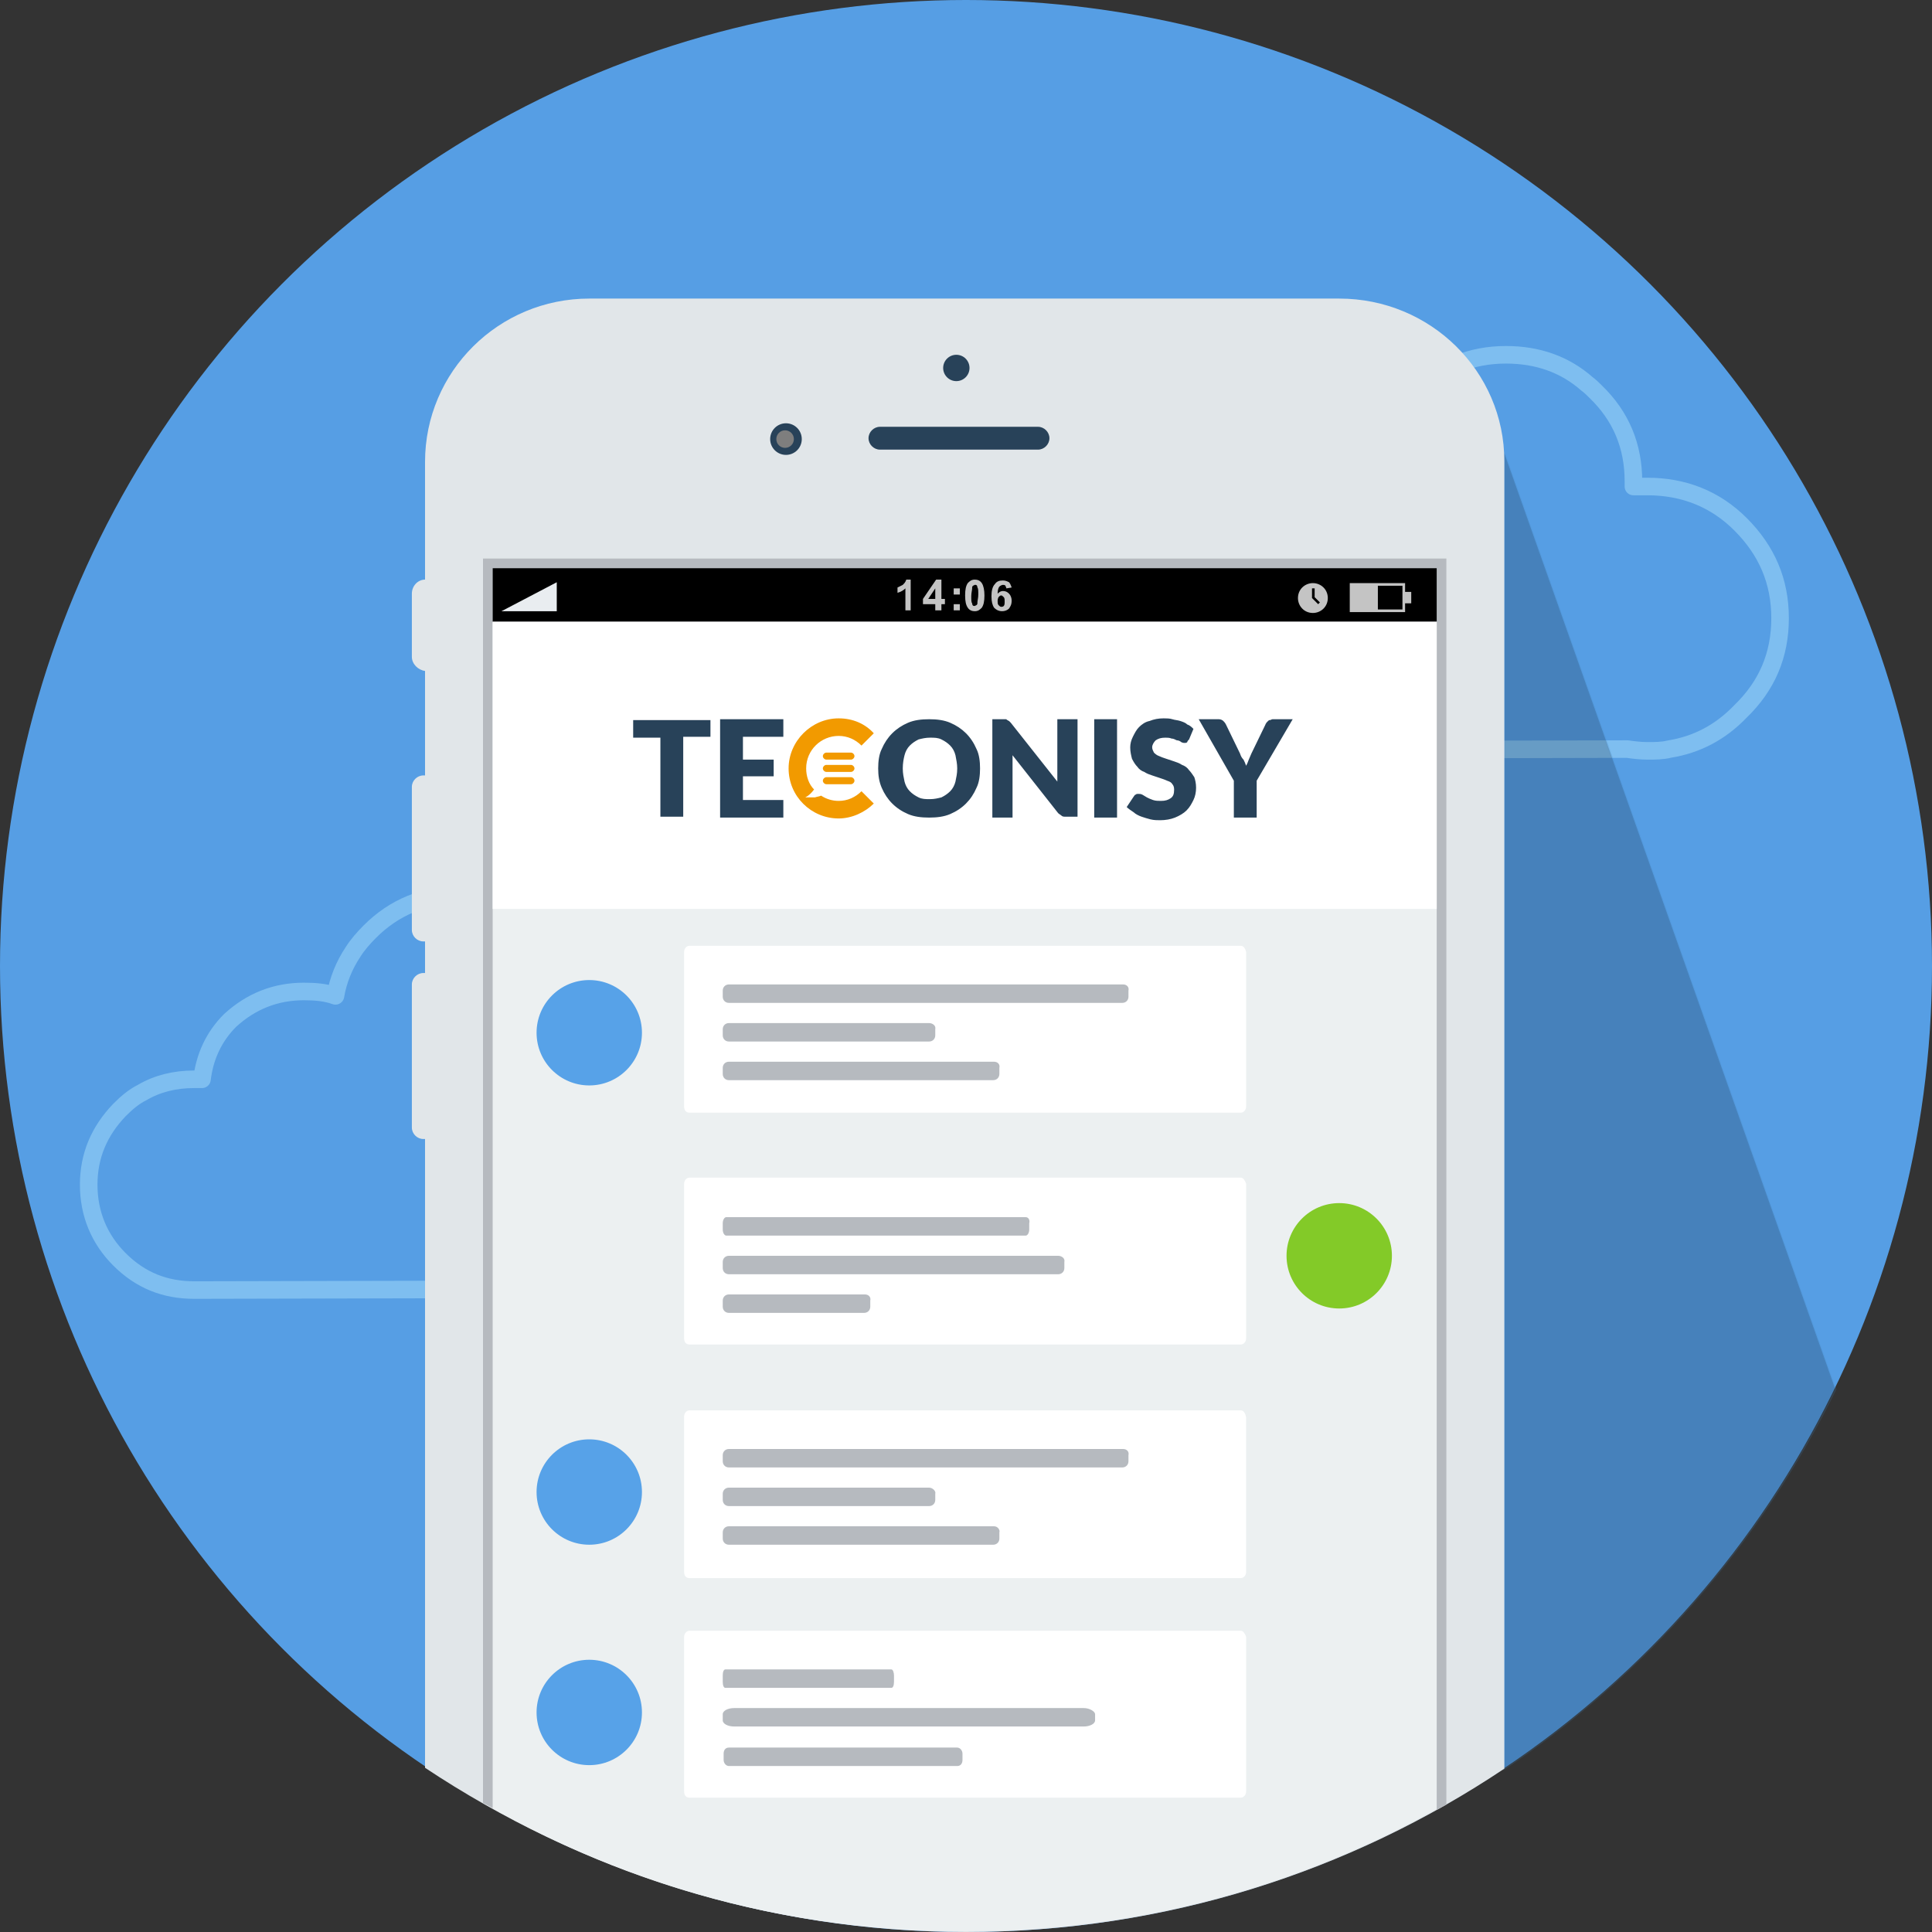 <?xml version="1.0" encoding="utf-8"?>
<!-- Generator: Adobe Illustrator 19.0.1, SVG Export Plug-In . SVG Version: 6.00 Build 0)  -->
<svg version="1.1" id="Layer_1" xmlns="http://www.w3.org/2000/svg" xmlns:xlink="http://www.w3.org/1999/xlink" x="0px" y="0px"
	 viewBox="0 0 220 220" style="enable-background:new 0 0 220 220;" xml:space="preserve">
<rect x="0" y="0" width="220" height="220" fill="#333333" stroke="none"/>
<style type="text/css">
	.st0{fill-rule:evenodd;clip-rule:evenodd;fill:#569EE4;}
	.st1{fill:none;stroke:#7EBEF0;stroke-width:2;stroke-linecap:round;stroke-linejoin:round;stroke-miterlimit:10;}
	.st2{opacity:0.18;fill-rule:evenodd;clip-rule:evenodd;stroke:#4D8ECA;stroke-width:0.216;stroke-miterlimit:22.926;}
	.st3{fill-rule:evenodd;clip-rule:evenodd;fill:#E1E6E9;}
	.st4{fill-rule:evenodd;clip-rule:evenodd;fill:#ECF0F1;}
	.st5{fill-rule:evenodd;clip-rule:evenodd;fill:#B6BABF;}
	.st6{fill-rule:evenodd;clip-rule:evenodd;}
	.st7{fill-rule:evenodd;clip-rule:evenodd;fill:#C4C4C4;}
	.st8{fill-rule:evenodd;clip-rule:evenodd;fill:#E9EDF0;}
	.st9{fill-rule:evenodd;clip-rule:evenodd;fill:#284259;}
	.st10{fill-rule:evenodd;clip-rule:evenodd;fill:#7E7E7E;}
	.st11{fill-rule:evenodd;clip-rule:evenodd;fill:#57A2E8;}
	.st12{fill-rule:evenodd;clip-rule:evenodd;fill:#FFFFFF;}
	.st13{fill-rule:evenodd;clip-rule:evenodd;fill:#83CA28;}
	.st14{fill-rule:evenodd;clip-rule:evenodd;fill:#F29A00;}
</style>
<circle class="st0" cx="110" cy="110" r="110"/>
<path class="st1" d="M66.1,146.8c0.7,0.1,1.5,0.2,2.3,0.2c0.9,0,1.7,0,2.5-0.2c3.1-0.5,5.8-1.9,8.1-4.3c3-2.9,4.5-6.4,4.5-10.6
	c0-4.2-1.5-7.7-4.5-10.7c-2.9-2.9-6.5-4.3-10.6-4.3c-0.5,0-1.1,0-1.6,0c0-0.2,0-0.4,0-0.6c0-4-1.4-7.4-4.3-10.2
	c-0.3-0.3-0.6-0.6-1-0.9c-2.5-2.2-5.6-3.3-9.2-3.3c-4,0-7.4,1.4-10.2,4.2c-0.7,0.7-1.4,1.5-1.9,2.3c-1,1.5-1.7,3.2-2,5
	c-1.1-0.4-2.3-0.5-3.6-0.5c-3.2,0-6,1.1-8.4,3.3c-1.9,1.9-2.9,4.2-3.2,6.7c-0.3,0-0.6,0-0.9,0c-2.2,0-4.2,0.5-5.9,1.5
	c-1,0.5-1.8,1.2-2.6,2c-2.3,2.4-3.5,5.2-3.5,8.5c0,3.3,1.2,6.2,3.5,8.5c2.4,2.4,5.2,3.5,8.5,3.5L66.1,146.8z"/>
<path class="st1" d="M185.3,85.3c0.7,0.1,1.5,0.2,2.3,0.2c0.9,0,1.7,0,2.5-0.2c3.1-0.5,5.8-1.9,8.1-4.3c3-2.9,4.5-6.4,4.5-10.6
	c0-4.2-1.5-7.7-4.5-10.7c-2.9-2.9-6.5-4.3-10.6-4.3c-0.5,0-1.1,0-1.6,0c0-0.2,0-0.4,0-0.6c0-4-1.4-7.4-4.3-10.2
	c-0.3-0.3-0.6-0.6-1-0.9c-2.5-2.2-5.6-3.3-9.2-3.3c-4,0-7.4,1.4-10.2,4.2c-0.7,0.7-1.4,1.5-1.9,2.3c-1,1.5-1.7,3.2-2,5
	c-1.1-0.4-2.3-0.5-3.6-0.5c-3.2,0-6,1.1-8.4,3.3c-1.9,1.9-2.9,4.2-3.2,6.7c-0.3,0-0.6,0-0.9,0c-2.2,0-4.2,0.5-5.9,1.5
	c-1,0.5-1.8,1.2-2.6,2c-2.3,2.4-3.5,5.2-3.5,8.5c0,3.3,1.2,6.2,3.5,8.5c2.4,2.4,5.2,3.5,8.5,3.5L185.3,85.3z"/>
<path class="st2" d="M171.3,51.6v149.8c16.1-10.8,29.1-25.7,37.7-43.2L171.3,51.6z"/>
<g>
	<path class="st3" d="M152.5,34H67.1c-10.3,0-18.7,8.3-18.7,18.6V66c-0.8,0-1.5,0.7-1.5,1.6v7.2c0,0.8,0.7,1.5,1.5,1.6v11.9l-0.2,0
		c-0.7,0-1.3,0.6-1.3,1.3v16.3c0,0.7,0.6,1.3,1.3,1.3l0.2,0v3.6l-0.2,0c-0.7,0-1.3,0.6-1.3,1.3v16.3c0,0.7,0.6,1.3,1.3,1.3l0.2,0
		v71.6C66,213,87.2,220,110,220c22.7,0,43.8-6.9,61.3-18.6V52.5C171.3,42.3,162.9,34,152.5,34z"/>
	<path class="st4" d="M55.5,205.6V64.1h108.6v141.6c-16,9.1-34.5,14.2-54.1,14.2C90.2,220,71.6,214.8,55.5,205.6z"/>
	<path class="st5" d="M163.6,64.7v141.4c0.4-0.2,0.7-0.4,1.1-0.6V64.7v-1.1l0,0h-1.1H56.1H55v1.1v140.6c0.4,0.2,0.7,0.4,1.1,0.6
		V64.7H163.6z"/>
	<rect x="56.1" y="64.7" class="st6" width="107.5" height="6.1"/>
	<path class="st7" d="M160,67.4v-1h-6.3v3.3h6.3v-1h0.7v-1.3H160L160,67.4z M159.7,69.4L159.7,69.4h-2.8v-2.7h2.8V69.4z"/>
	<path class="st7" d="M149.5,66.4c-0.9,0-1.7,0.7-1.7,1.7c0,0.9,0.7,1.7,1.7,1.7c0.9,0,1.7-0.7,1.7-1.7
		C151.2,67.1,150.4,66.4,149.5,66.4L149.5,66.4z M150.1,68.8L150.1,68.8l-0.7-0.7l0,0h0V67h0.3v1l0.6,0.6L150.1,68.8z"/>
	<path class="st7" d="M103.8,69.5h-0.7V67c-0.2,0.2-0.5,0.4-0.9,0.5v-0.6c0.2-0.1,0.4-0.2,0.6-0.3c0.2-0.2,0.3-0.3,0.4-0.6h0.5V69.5
		z"/>
	<path class="st7" d="M106.5,69.5v-0.7h-1.4v-0.6l1.5-2.2h0.6v2.2h0.4v0.6h-0.4v0.7H106.5L106.5,69.5z M106.5,68.2L106.5,68.2v-1.2
		l-0.8,1.2H106.5z"/>
	<path class="st7" d="M108.6,67.7V67h0.7v0.7H108.6L108.6,67.7z M108.6,69.5L108.6,69.5v-0.7h0.7v0.7H108.6z"/>
	<path class="st7" d="M111,66c0.3,0,0.6,0.1,0.8,0.4c0.2,0.3,0.3,0.8,0.3,1.4c0,0.7-0.1,1.1-0.3,1.4c-0.2,0.2-0.4,0.4-0.8,0.4
		c-0.3,0-0.6-0.1-0.8-0.4c-0.2-0.3-0.3-0.7-0.3-1.4c0-0.7,0.1-1.1,0.3-1.4C110.4,66.2,110.6,66,111,66L111,66z M111,66.6L111,66.6
		l-0.2,0.1c-0.1,0.1-0.1,0.1-0.1,0.3c0,0.2-0.1,0.5-0.1,0.9c0,0.4,0,0.7,0.1,0.8c0,0.2,0.1,0.3,0.2,0.3L111,69l0.2-0.1
		c0.1-0.1,0.1-0.1,0.1-0.3c0-0.2,0.1-0.5,0.1-0.9c0-0.4,0-0.7-0.1-0.8c0-0.2-0.1-0.3-0.2-0.3L111,66.6z"/>
	<path class="st7" d="M115.2,66.9l-0.6,0.1c0-0.1-0.1-0.2-0.1-0.3c-0.1-0.1-0.2-0.1-0.3-0.1c-0.1,0-0.3,0.1-0.4,0.2
		c-0.1,0.1-0.2,0.4-0.2,0.8c0.2-0.2,0.4-0.3,0.6-0.3c0.3,0,0.5,0.1,0.7,0.3c0.2,0.2,0.3,0.5,0.3,0.8c0,0.4-0.1,0.6-0.3,0.9
		c-0.2,0.2-0.5,0.3-0.8,0.3c-0.3,0-0.6-0.1-0.9-0.4c-0.2-0.3-0.3-0.7-0.3-1.3c0-0.6,0.1-1.1,0.4-1.4c0.2-0.3,0.5-0.4,0.9-0.4
		c0.3,0,0.5,0.1,0.7,0.2C115,66.4,115.1,66.6,115.2,66.9L115.2,66.9z M113.6,68.4L113.6,68.4c0,0.2,0,0.4,0.1,0.5
		c0.1,0.1,0.2,0.2,0.3,0.2c0.1,0,0.2,0,0.3-0.1c0.1-0.1,0.1-0.3,0.1-0.5c0-0.2,0-0.4-0.1-0.5c-0.1-0.1-0.2-0.2-0.3-0.2
		c-0.1,0-0.2,0.1-0.3,0.2C113.7,68,113.6,68.2,113.6,68.4z"/>
	<polygon class="st8" points="57.1,69.6 63.4,69.6 63.4,66.3 	"/>
	<path class="st9" d="M118.2,48.6h-18c-0.7,0-1.3,0.6-1.3,1.3c0,0.7,0.6,1.3,1.3,1.3h18c0.7,0,1.3-0.6,1.3-1.3
		C119.5,49.2,118.9,48.6,118.2,48.6z"/>
	<circle class="st9" cx="89.5" cy="50" r="1.8"/>
	<ellipse class="st10" cx="89.4" cy="50" rx="1" ry="1"/>
	<circle class="st9" cx="108.9" cy="41.9" r="1.5"/>
</g>
<g>
	<g id="Ellipse_49">
		<g>
			<circle class="st11" cx="67.1" cy="117.6" r="6"/>
		</g>
	</g>
	<g id="Rounded_Rectangle_28">
		<g>
			<path class="st12" d="M141.3,107.7H78.5c-0.3,0-0.6,0.3-0.6,0.7v17.6c0,0.4,0.2,0.7,0.6,0.7h62.8c0.3,0,0.6-0.3,0.6-0.7v-17.6
				C141.8,108,141.6,107.7,141.3,107.7z"/>
		</g>
	</g>
	<g id="Rounded_Rectangle_29">
		<g>
			<path class="st5" d="M127.9,112.1H83c-0.4,0-0.7,0.3-0.7,0.7v0.7c0,0.4,0.3,0.7,0.7,0.7h44.8c0.4,0,0.7-0.3,0.7-0.7v-0.7
				C128.6,112.4,128.3,112.1,127.9,112.1z"/>
		</g>
	</g>
	<g id="Rounded_Rectangle_29_copy">
		<g>
			<path class="st5" d="M105.8,116.5H83c-0.4,0-0.7,0.3-0.7,0.7v0.7c0,0.4,0.3,0.7,0.7,0.7h22.8c0.4,0,0.7-0.3,0.7-0.7v-0.7
				C106.6,116.8,106.2,116.5,105.8,116.5z"/>
		</g>
	</g>
	<g id="Rounded_Rectangle_29_copy_2">
		<g>
			<path class="st5" d="M113.2,120.9H83c-0.4,0-0.7,0.3-0.7,0.7v0.7c0,0.4,0.3,0.7,0.7,0.7h30.1c0.4,0,0.7-0.3,0.7-0.7v-0.7
				C113.9,121.2,113.6,120.9,113.2,120.9z"/>
		</g>
	</g>
	<g id="Ellipse_49_copy_2">
		<g>
			<circle class="st11" cx="67.1" cy="169.9" r="6"/>
		</g>
	</g>
	<g id="Rounded_Rectangle_28_copy_2">
		<g>
			<path class="st12" d="M141.3,160.6H78.5c-0.3,0-0.6,0.3-0.6,0.7V179c0,0.4,0.2,0.7,0.6,0.7h62.8c0.3,0,0.6-0.3,0.6-0.7v-17.6
				C141.8,160.9,141.6,160.6,141.3,160.6z"/>
		</g>
	</g>
	<g id="Rounded_Rectangle_29_copy_4">
		<g>
			<path class="st5" d="M127.9,165H83c-0.4,0-0.7,0.3-0.7,0.7v0.7c0,0.4,0.3,0.7,0.7,0.7h44.8c0.4,0,0.7-0.3,0.7-0.7v-0.7
				C128.6,165.3,128.3,165,127.9,165z"/>
		</g>
	</g>
	<g id="Rounded_Rectangle_29_copy_4_1_">
		<g>
			<path class="st5" d="M105.8,169.4H83c-0.4,0-0.7,0.3-0.7,0.7v0.7c0,0.4,0.3,0.7,0.7,0.7h22.8c0.4,0,0.7-0.3,0.7-0.7v-0.7
				C106.6,169.8,106.2,169.4,105.8,169.4z"/>
		</g>
	</g>
	<g id="Rounded_Rectangle_29_copy_4_2_">
		<g>
			<path class="st5" d="M113.2,173.8H83c-0.4,0-0.7,0.3-0.7,0.7v0.7c0,0.4,0.3,0.7,0.7,0.7h30.1c0.4,0,0.7-0.3,0.7-0.7v-0.7
				C113.9,174.2,113.6,173.8,113.2,173.8z"/>
		</g>
	</g>
	<g id="Ellipse_49_copy_2_2_">
		<g>
			<circle class="st11" cx="67.1" cy="195" r="6"/>
		</g>
	</g>
	<g id="Rounded_Rectangle_28_copy_2_2_">
		<g>
			<path class="st12" d="M141.3,185.7H78.5c-0.3,0-0.6,0.3-0.6,0.7v17.6c0,0.4,0.2,0.7,0.6,0.7h62.8c0.3,0,0.6-0.3,0.6-0.7v-17.6
				C141.8,186.1,141.6,185.7,141.3,185.7z"/>
		</g>
	</g>
	<g id="Rounded_Rectangle_29_copy_4_10_">
		<g>
			<path class="st5" d="M101.5,190.1H82.6c-0.2,0-0.3,0.3-0.3,0.7v0.7c0,0.4,0.1,0.7,0.3,0.7h18.9c0.2,0,0.3-0.3,0.3-0.7v-0.7
				C101.8,190.5,101.7,190.1,101.5,190.1z"/>
		</g>
	</g>
	<g id="Rounded_Rectangle_29_copy_4_8_">
		<g>
			<path class="st5" d="M123.4,194.5H83.6c-0.7,0-1.3,0.3-1.3,0.7v0.7c0,0.4,0.6,0.7,1.3,0.7h39.8c0.7,0,1.3-0.3,1.3-0.7v-0.7
				C124.7,194.9,124.1,194.5,123.4,194.5z"/>
		</g>
	</g>
	<g id="Rounded_Rectangle_29_copy_4_6_">
		<g>
			<path class="st5" d="M109,199h-26c-0.4,0-0.6,0.3-0.6,0.7v0.7c0,0.4,0.3,0.7,0.6,0.7h26c0.4,0,0.6-0.3,0.6-0.7v-0.7
				C109.6,199.3,109.3,199,109,199z"/>
		</g>
	</g>
	<g id="Ellipse_49_copy">
		<g>
			<circle class="st13" cx="152.5" cy="143" r="6"/>
		</g>
	</g>
	<g id="Rounded_Rectangle_28_copy">
		<g>
			<path class="st12" d="M141.3,134.1H78.5c-0.3,0-0.6,0.3-0.6,0.7v17.6c0,0.4,0.2,0.7,0.6,0.7h62.8c0.3,0,0.6-0.3,0.6-0.7v-17.6
				C141.8,134.5,141.6,134.1,141.3,134.1z"/>
		</g>
	</g>
	<g id="Rounded_Rectangle_29_copy_3">
		<g>
			<path class="st5" d="M116.8,138.6H82.7c-0.2,0-0.4,0.3-0.4,0.7v0.7c0,0.4,0.2,0.7,0.4,0.7h34.1c0.2,0,0.4-0.3,0.4-0.7v-0.7
				C117.3,138.9,117.1,138.6,116.8,138.6z"/>
		</g>
	</g>
	<g id="Rounded_Rectangle_29_copy_3_1_">
		<g>
			<path class="st5" d="M120.5,143H83c-0.4,0-0.7,0.3-0.7,0.7v0.7c0,0.4,0.3,0.7,0.7,0.7h37.5c0.4,0,0.7-0.3,0.7-0.7v-0.7
				C121.3,143.3,120.9,143,120.5,143z"/>
		</g>
	</g>
	<g id="Rounded_Rectangle_29_copy_3_2_">
		<g>
			<path class="st5" d="M98.5,147.4H83c-0.4,0-0.7,0.3-0.7,0.7v0.7c0,0.4,0.3,0.7,0.7,0.7h15.4c0.4,0,0.7-0.3,0.7-0.7v-0.7
				C99.2,147.7,98.9,147.4,98.5,147.4z"/>
		</g>
	</g>
	<rect x="56.1" y="70.8" class="st12" width="107.5" height="32.7"/>
	<g>
		<path class="st9" d="M80.9,81.9v2h-3.1v9.1h-2.6V84h-3.1v-2H80.9L80.9,81.9z M89.2,81.9v2h-4.6v2.6h3.5v1.9h-3.5v2.7h4.6v2H82
			V81.9H89.2L89.2,81.9z M111.6,87.5c0,0.8-0.1,1.6-0.4,2.2c-0.3,0.7-0.7,1.3-1.2,1.8c-0.5,0.5-1.1,0.9-1.8,1.2
			c-0.7,0.3-1.5,0.4-2.4,0.4c-0.9,0-1.7-0.1-2.4-0.4c-0.7-0.3-1.3-0.7-1.8-1.2c-0.5-0.5-0.9-1.1-1.2-1.8c-0.3-0.7-0.4-1.4-0.4-2.2
			c0-0.8,0.1-1.6,0.4-2.2c0.3-0.7,0.7-1.3,1.2-1.8c0.5-0.5,1.1-0.9,1.8-1.2c0.7-0.3,1.5-0.4,2.4-0.4c0.9,0,1.7,0.1,2.4,0.4
			c0.7,0.3,1.3,0.7,1.8,1.2c0.5,0.5,0.9,1.1,1.2,1.8C111.5,85.9,111.6,86.7,111.6,87.5L111.6,87.5z M109,87.5c0-0.5-0.1-1-0.2-1.5
			c-0.1-0.4-0.3-0.8-0.6-1.1c-0.3-0.3-0.6-0.5-1-0.7c-0.4-0.2-0.8-0.2-1.3-0.2c-0.5,0-0.9,0.1-1.3,0.2c-0.4,0.2-0.7,0.4-1,0.7
			c-0.3,0.3-0.5,0.7-0.6,1.1c-0.1,0.4-0.2,0.9-0.2,1.5c0,0.6,0.1,1,0.2,1.5c0.1,0.4,0.3,0.8,0.6,1.1c0.3,0.3,0.6,0.5,1,0.7
			c0.4,0.2,0.8,0.2,1.3,0.2c0.5,0,0.9-0.1,1.3-0.2c0.4-0.2,0.7-0.4,1-0.7c0.3-0.3,0.5-0.7,0.6-1.1C108.9,88.5,109,88.1,109,87.5
			L109,87.5z M114.2,81.9c0.1,0,0.2,0,0.3,0c0.1,0,0.1,0,0.2,0.1c0.1,0,0.1,0.1,0.2,0.1c0.1,0.1,0.1,0.1,0.2,0.2l5.3,6.7
			c0-0.2,0-0.4,0-0.6c0-0.2,0-0.4,0-0.6v-5.9h2.3v11.1h-1.3c-0.2,0-0.4,0-0.5-0.1c-0.1-0.1-0.3-0.2-0.4-0.3l-5.2-6.6
			c0,0.2,0,0.4,0,0.6c0,0.2,0,0.4,0,0.5v6h-2.3V81.9H114.2L114.2,81.9z M127.2,93.1h-2.6V81.9h2.6V93.1L127.2,93.1z M135.4,84.2
			c-0.1,0.1-0.2,0.2-0.2,0.3c-0.1,0.1-0.2,0.1-0.3,0.1c-0.1,0-0.2,0-0.4-0.1c-0.1-0.1-0.3-0.2-0.5-0.2c-0.2-0.1-0.4-0.2-0.6-0.2
			c-0.2-0.1-0.5-0.1-0.7-0.1c-0.5,0-0.8,0.1-1.1,0.3c-0.2,0.2-0.4,0.5-0.4,0.8c0,0.2,0.1,0.4,0.2,0.6c0.1,0.1,0.3,0.3,0.6,0.4
			c0.2,0.1,0.5,0.2,0.8,0.3c0.3,0.1,0.6,0.2,0.9,0.3c0.3,0.1,0.6,0.2,0.9,0.4c0.3,0.1,0.6,0.3,0.8,0.6c0.2,0.2,0.4,0.5,0.6,0.8
			c0.1,0.3,0.2,0.7,0.2,1.2c0,0.5-0.1,1-0.3,1.4c-0.2,0.4-0.4,0.8-0.8,1.2c-0.3,0.3-0.8,0.6-1.3,0.8c-0.5,0.2-1.1,0.3-1.7,0.3
			c-0.3,0-0.7,0-1.1-0.1c-0.4-0.1-0.7-0.2-1-0.3c-0.3-0.1-0.7-0.3-0.9-0.5c-0.3-0.2-0.6-0.4-0.8-0.6l0.8-1.2
			c0.1-0.1,0.1-0.2,0.2-0.2c0.1-0.1,0.2-0.1,0.3-0.1c0.2,0,0.3,0,0.5,0.1c0.2,0.1,0.3,0.2,0.5,0.3c0.2,0.1,0.4,0.2,0.7,0.3
			c0.3,0.1,0.6,0.1,0.9,0.1c0.5,0,0.8-0.1,1.1-0.3c0.3-0.2,0.4-0.5,0.4-1c0-0.3-0.1-0.5-0.2-0.6c-0.1-0.2-0.3-0.3-0.6-0.4
			c-0.2-0.1-0.5-0.2-0.8-0.3c-0.3-0.1-0.6-0.2-0.9-0.3c-0.3-0.1-0.6-0.2-0.9-0.4c-0.3-0.1-0.6-0.3-0.8-0.6c-0.2-0.2-0.4-0.5-0.6-0.9
			c-0.1-0.4-0.2-0.8-0.2-1.3c0-0.4,0.1-0.8,0.3-1.2c0.2-0.4,0.4-0.8,0.7-1.1c0.3-0.3,0.7-0.6,1.2-0.7c0.5-0.2,1-0.3,1.6-0.3
			c0.3,0,0.7,0,1,0.1c0.3,0.1,0.6,0.1,0.9,0.2c0.3,0.1,0.6,0.2,0.8,0.4c0.3,0.1,0.5,0.3,0.7,0.5L135.4,84.2L135.4,84.2z M143.1,88.9
			v4.2h-2.6v-4.2l-4-7h2.3c0.2,0,0.4,0.1,0.5,0.2c0.1,0.1,0.2,0.2,0.3,0.4l1.6,3.3c0.1,0.3,0.2,0.5,0.4,0.7c0.1,0.2,0.2,0.4,0.3,0.7
			c0.1-0.2,0.2-0.4,0.3-0.7c0.1-0.2,0.2-0.5,0.3-0.7l1.6-3.3c0-0.1,0.1-0.1,0.1-0.2c0.1-0.1,0.1-0.1,0.2-0.2
			c0.1-0.1,0.1-0.1,0.2-0.1c0.1,0,0.2-0.1,0.3-0.1h2.3L143.1,88.9z"/>
		<g>
			<path class="st14" d="M95.5,81.8c1.6,0,3,0.6,4,1.7l-1.4,1.4c-0.7-0.7-1.6-1.1-2.6-1.1c-2,0-3.7,1.6-3.7,3.7
				c0,0.9,0.3,1.8,0.9,2.4c-0.3,0.4-0.6,0.7-1,0.9c0.3,0,0.7,0,1.1,0c0.3-0.1,0.5-0.1,0.7-0.2c0.6,0.4,1.3,0.6,2,0.6
				c1,0,1.9-0.4,2.6-1.1l1.4,1.4c-1,1-2.5,1.7-4,1.7c-3.1,0-5.7-2.5-5.7-5.7C89.8,84.4,92.4,81.8,95.5,81.8z"/>
			<path class="st14" d="M94.1,87.1h2.8c0.2,0,0.4,0.2,0.4,0.4l0,0c0,0.2-0.2,0.4-0.4,0.4h-2.8c-0.2,0-0.4-0.2-0.4-0.4l0,0
				C93.7,87.3,93.9,87.1,94.1,87.1L94.1,87.1z M94.1,85.7h2.8c0.2,0,0.4,0.2,0.4,0.4l0,0c0,0.2-0.2,0.4-0.4,0.4h-2.8
				c-0.2,0-0.4-0.2-0.4-0.4l0,0C93.7,85.9,93.9,85.7,94.1,85.7L94.1,85.7z M94.1,88.5h2.8c0.2,0,0.4,0.2,0.4,0.4l0,0
				c0,0.2-0.2,0.4-0.4,0.4h-2.8c-0.2,0-0.4-0.2-0.4-0.4l0,0C93.7,88.7,93.9,88.5,94.1,88.5z"/>
		</g>
	</g>
</g>
</svg>
